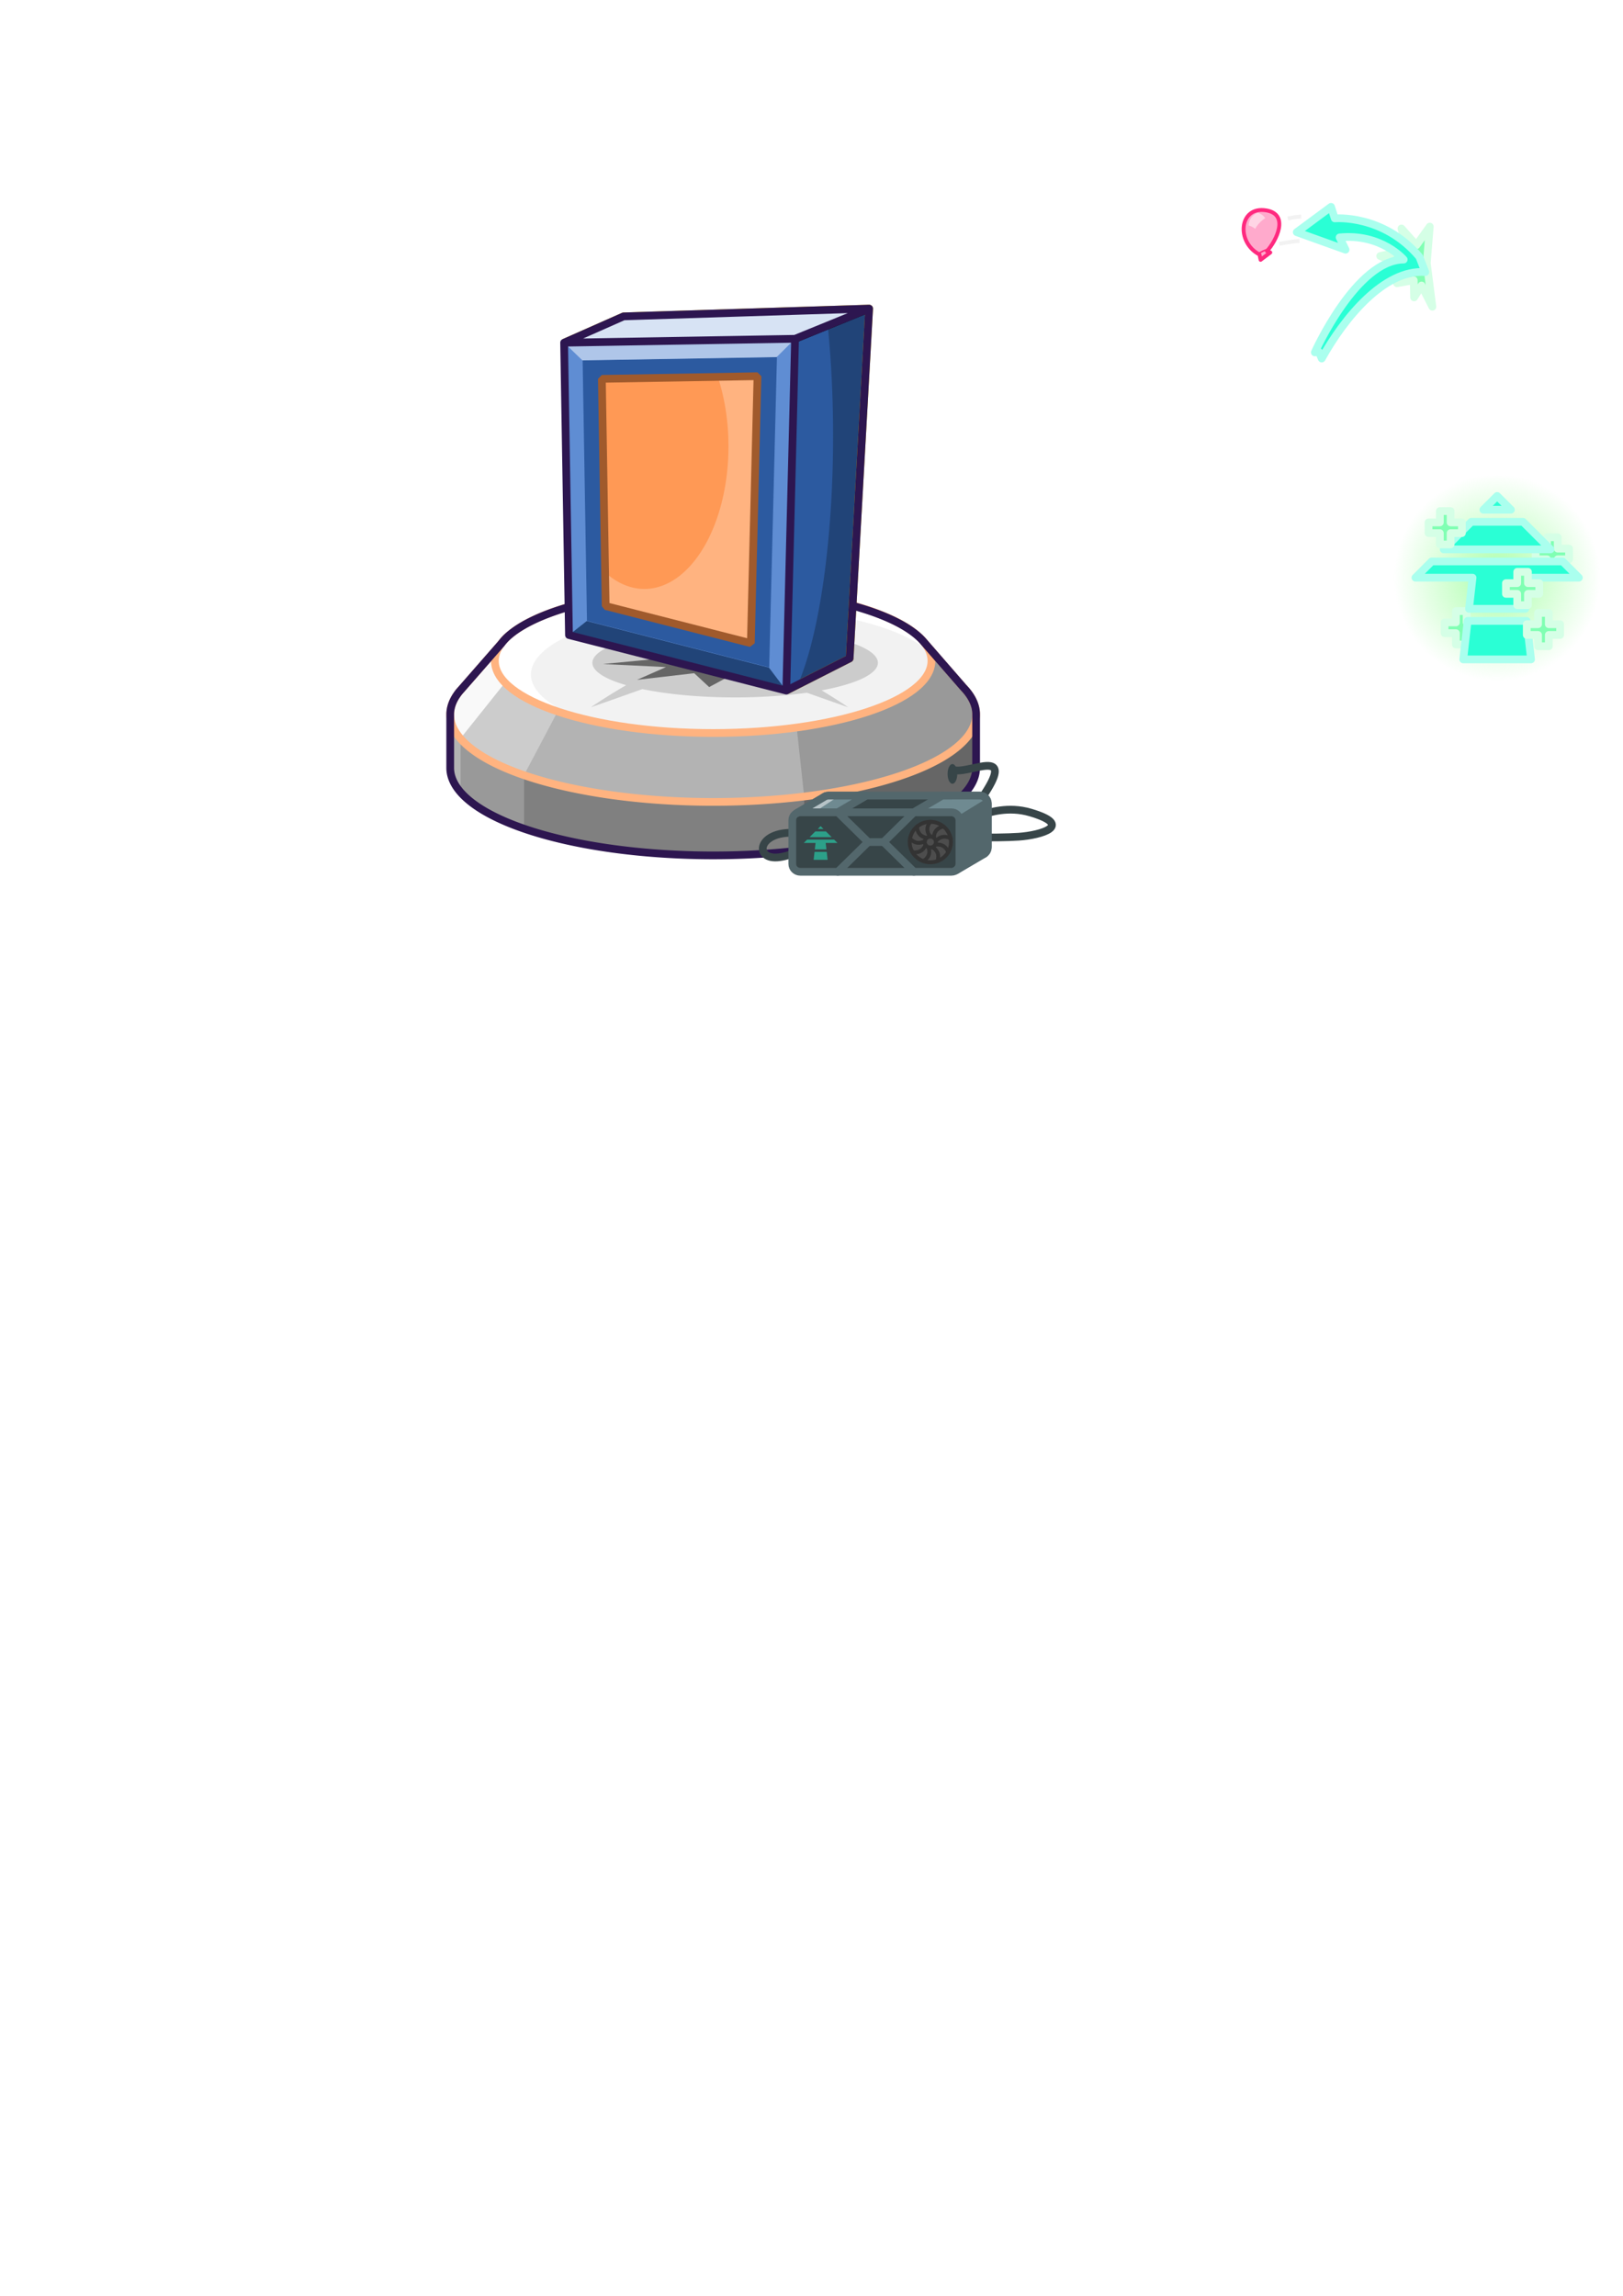 <?xml version="1.0" encoding="UTF-8" standalone="no"?>
<!-- Created with Inkscape (http://www.inkscape.org/) -->

<svg
   width="210mm"
   height="297mm"
   viewBox="0 0 210 297"
   version="1.1"
   id="svg5"
   sodipodi:docname="WallFactory-020.svg"
   inkscape:version="1.1 (c68e22c387, 2021-05-23)"
   xmlns:inkscape="http://www.inkscape.org/namespaces/inkscape"
   xmlns:sodipodi="http://sodipodi.sourceforge.net/DTD/sodipodi-0.dtd"
   xmlns:xlink="http://www.w3.org/1999/xlink"
   xmlns="http://www.w3.org/2000/svg"
   xmlns:svg="http://www.w3.org/2000/svg">
  <sodipodi:namedview
     id="namedview7"
     pagecolor="#ffffff"
     bordercolor="#666666"
     borderopacity="1.0"
     inkscape:pageshadow="2"
     inkscape:pageopacity="0.0"
     inkscape:pagecheckerboard="0"
     inkscape:document-units="mm"
     showgrid="false"
     inkscape:snap-smooth-nodes="true"
     inkscape:object-paths="true"
     inkscape:snap-global="false"
     inkscape:zoom="1.3719136"
     inkscape:cx="412.19797"
     inkscape:cy="168.0135"
     inkscape:window-width="1920"
     inkscape:window-height="951"
     inkscape:window-x="-8"
     inkscape:window-y="-8"
     inkscape:window-maximized="1"
     inkscape:current-layer="layer1"
     inkscape:snap-center="true"
     inkscape:snap-object-midpoints="false" />
  <defs
     id="defs2">
    <linearGradient
       inkscape:collect="always"
       id="linearGradient17245">
      <stop
         style="stop-color:#aaffaa;stop-opacity:1;"
         offset="0"
         id="stop17241" />
      <stop
         style="stop-color:#aaffaa;stop-opacity:0;"
         offset="1"
         id="stop17243" />
    </linearGradient>
    <inkscape:path-effect
       effect="taper_stroke"
       id="path-effect2362"
       is_visible="true"
       lpeversion="1"
       stroke_width="1.9"
       attach_start="0.5"
       end_offset="0.5"
       start_smoothing="0.5"
       end_smoothing="0.5"
       jointype="extrapolated"
       start_shape="center"
       end_shape="center"
       miter_limit="100" />
    <radialGradient
       inkscape:collect="always"
       xlink:href="#linearGradient17245"
       id="radialGradient17247"
       cx="193.717"
       cy="74.731"
       fx="193.717"
       fy="74.731"
       r="13.364"
       gradientUnits="userSpaceOnUse" />
  </defs>
  <g
     inkscape:label="Layer 1"
     inkscape:groupmode="layer"
     id="layer1">
    <path
       style="fill:#80ffb3;fill-opacity:1;stroke:#d5ffe6;stroke-width:1;stroke-linecap:butt;stroke-linejoin:round;stroke-miterlimit:4;stroke-dasharray:none;stroke-opacity:1;paint-order:stroke markers fill"
       d="m 184.998,29.314 -0.386,4.725 0.723,5.641 -1.398,-2.748 -0.964,1.543 -0.048,-2.218 -2.17,0.386 1.543,-1.929 -3.712,-1.591 3.52,-0.771 -0.771,-2.796 1.929,2.17 z"
       id="path21403" />
    <circle
       style="fill:url(#radialGradient17247);stroke:none;stroke-width:1;stroke-linecap:round;stroke-linejoin:round;stroke-miterlimit:4;stroke-dasharray:none;paint-order:stroke markers fill;fill-opacity:1"
       id="path16780"
       cx="193.717"
       cy="74.731"
       r="13.364" />
    <path
       id="ellipse1587"
       style="fill:#808080;stroke:none;stroke-width:1;stroke-linecap:round;stroke-linejoin:round"
       d="m 92.277,88.007 a 34.024,11.326 0 0 0 -26.935,4.408 h -7.089 v 6.918 A 34.024,11.326 0 0 0 92.277,110.659 34.024,11.326 0 0 0 126.301,99.333 v -6.918 h -7.089 a 34.024,11.326 0 0 0 -26.935,-4.408 z" />
    <path
       id="path8609"
       style="font-variation-settings:normal;opacity:1;vector-effect:none;fill:#666666;fill-opacity:1;stroke:none;stroke-width:1;stroke-linecap:butt;stroke-linejoin:miter;stroke-miterlimit:4;stroke-dasharray:none;stroke-dashoffset:0;stroke-opacity:1;-inkscape-stroke:none;stop-color:#000000;stop-opacity:1"
       d="m 107.81,89.268 -4.725,4.847 0.966,8.925 v 6.915 a 34.024,11.326 0 0 0 22.25,-10.623 v -6.918 h -7.089 A 34.024,11.326 0 0 0 107.81,89.268 Z" />
    <path
       id="path3977"
       style="font-variation-settings:normal;opacity:1;vector-effect:none;fill:#999999;fill-opacity:1;stroke:none;stroke-width:1;stroke-linecap:butt;stroke-linejoin:miter;stroke-miterlimit:4;stroke-dasharray:none;stroke-dashoffset:0;stroke-opacity:1;-inkscape-stroke:none;stop-color:#000000;stop-opacity:1"
       d="m 66.086,92.129 a 34.024,11.326 0 0 0 -0.743,0.286 h -7.089 v 6.918 a 34.024,11.326 0 0 0 9.558,7.844 v -6.918 z" />
    <path
       id="path3767"
       style="font-variation-settings:normal;opacity:1;vector-effect:none;fill:#b3b3b3;fill-opacity:1;stroke:none;stroke-width:1;stroke-linecap:butt;stroke-linejoin:miter;stroke-miterlimit:4;stroke-dasharray:none;stroke-dashoffset:0;stroke-opacity:1;-inkscape-stroke:none;stop-color:#000000;stop-opacity:1"
       d="m 58.254,92.415 v 6.918 a 34.024,11.326 0 0 0 1.346,3.092 v -6.918 l 0.223,-3.092 z" />
    <path
       id="ellipse1585"
       style="fill:#b3b3b3;stroke:none;stroke-width:1;stroke-linecap:round;stroke-linejoin:round"
       d="m 92.277,81.089 a 34.024,11.326 0 0 0 -17.008,1.517 l -9.746,-0.099 -5.899,6.745 a 34.024,11.326 0 0 0 -0.246,0.281 l -0.048,0.055 h 0.009 a 34.024,11.326 0 0 0 -1.087,2.827 34.024,11.326 0 0 0 34.024,11.326 34.024,11.326 0 0 0 34.024,-11.326 34.024,11.326 0 0 0 -1.08,-2.827 h 0.002 l -0.022,-0.025 a 34.024,11.326 0 0 0 -0.54,-0.621 l -5.123,-5.885 -8.488,-0.086 A 34.024,11.326 0 0 0 92.278,81.089 Z" />
    <path
       id="path8691"
       style="font-variation-settings:normal;opacity:1;vector-effect:none;fill:#999999;fill-opacity:1;stroke:none;stroke-width:1;stroke-linecap:butt;stroke-linejoin:miter;stroke-miterlimit:4;stroke-dasharray:none;stroke-dashoffset:0;stroke-opacity:1;-inkscape-stroke:none;stop-color:#000000;stop-opacity:1"
       d="m 113.921,82.999 -10.835,11.116 0.966,8.923 a 34.024,11.326 0 0 0 22.25,-10.623 34.024,11.326 0 0 0 -1.08,-2.827 h 0.002 l -0.022,-0.025 a 34.024,11.326 0 0 0 -0.54,-0.621 l -5.123,-5.885 z" />
    <path
       id="path3408"
       style="font-variation-settings:normal;opacity:1;vector-effect:none;fill:#cccccc;fill-opacity:1;stroke:none;stroke-width:1;stroke-linecap:butt;stroke-linejoin:miter;stroke-miterlimit:4;stroke-dasharray:none;stroke-dashoffset:0;stroke-opacity:1;-inkscape-stroke:none;stop-color:#000000;stop-opacity:1"
       d="m 77.323,82.258 a 34.024,11.326 0 0 0 -2.053,0.348 l -9.746,-0.099 -5.899,6.745 a 34.024,11.326 0 0 0 -0.246,0.281 l -0.048,0.055 h 0.009 a 34.024,11.326 0 0 0 -1.087,2.827 34.024,11.326 0 0 0 9.558,7.844 z" />
    <path
       id="path3262"
       style="fill:#f9f9f9;stroke:none;stroke-width:1;stroke-linecap:round;stroke-linejoin:round"
       d="m 65.524,82.506 -5.899,6.745 a 34.024,11.326 0 0 0 -0.246,0.281 l -0.048,0.055 h 0.009 a 34.024,11.326 0 0 0 -1.087,2.827 34.024,11.326 0 0 0 1.346,3.092 l 9.861,-12.344 -0.474,-0.622 z" />
    <path
       id="path3355"
       style="fill:none;stroke:#ffb380;stroke-width:1;stroke-linecap:round;stroke-linejoin:round"
       d="m 92.277,81.089 a 34.024,11.326 0 0 0 -17.008,1.517 l -9.746,-0.099 -5.899,6.745 a 34.024,11.326 0 0 0 -0.246,0.281 l -0.048,0.055 h 0.009 a 34.024,11.326 0 0 0 -1.087,2.827 34.024,11.326 0 0 0 34.024,11.326 34.024,11.326 0 0 0 34.024,-11.326 34.024,11.326 0 0 0 -1.08,-2.827 h 0.002 l -0.022,-0.025 a 34.024,11.326 0 0 0 -0.54,-0.621 l -5.123,-5.885 -8.488,-0.086 A 34.024,11.326 0 0 0 92.278,81.089 Z" />
    <ellipse
       style="fill:#ffffff;stroke:none;stroke-width:1;stroke-linecap:round;stroke-linejoin:round"
       id="path1503"
       cx="92.277"
       cy="85.497"
       rx="28.244"
       ry="9.329" />
    <path
       id="path3026"
       style="fill:#f2f2f2;stroke:none;stroke-width:1;stroke-linecap:round;stroke-linejoin:round"
       d="m 74.937,92.858 a 28.244,9.329 0 0 0 0.146,0.04 28.244,9.329 0 0 0 1.503,0.355 28.244,9.329 0 0 0 1.569,0.323 28.244,9.329 0 0 0 1.631,0.288 28.244,9.329 0 0 0 1.683,0.251 28.244,9.329 0 0 0 1.73,0.216 28.244,9.329 0 0 0 1.769,0.177 28.244,9.329 0 0 0 1.799,0.138 28.244,9.329 0 0 0 1.824,0.099 28.244,9.329 0 0 0 1.839,0.06 28.244,9.329 0 0 0 1.847,0.02 28.244,9.329 0 0 0 1.847,-0.02 28.244,9.329 0 0 0 1.839,-0.06 28.244,9.329 0 0 0 1.823,-0.099 28.244,9.329 0 0 0 1.8,-0.138 28.244,9.329 0 0 0 1.768,-0.177 28.244,9.329 0 0 0 1.73,-0.216 28.244,9.329 0 0 0 1.684,-0.251 28.244,9.329 0 0 0 1.63,-0.288 28.244,9.329 0 0 0 1.57,-0.323 28.244,9.329 0 0 0 1.502,-0.355 28.244,9.329 0 0 0 1.428,-0.387 28.244,9.329 0 0 0 1.349,-0.418 28.244,9.329 0 0 0 1.264,-0.445 28.244,9.329 0 0 0 1.172,-0.472 28.244,9.329 0 0 0 1.076,-0.496 28.244,9.329 0 0 0 0.976,-0.519 28.244,9.329 0 0 0 0.872,-0.538 28.244,9.329 0 0 0 0.763,-0.556 28.244,9.329 0 0 0 0.651,-0.571 28.244,9.329 0 0 0 0.537,-0.584 28.244,9.329 0 0 0 0.42,-0.595 28.244,9.329 0 0 0 0.301,-0.603 28.244,9.329 0 0 0 0.181,-0.607 28.244,9.329 0 0 0 0.06,-0.61 28.244,9.329 0 0 0 -0.007,-0.206 28.244,9.329 0 0 0 -0.021,-0.207 28.244,9.329 0 0 0 -0.035,-0.206 28.244,9.329 0 0 0 -0.048,-0.205 28.244,9.329 0 0 0 -0.062,-0.205 28.244,9.329 0 0 0 -0.014,-0.039 26.542,8.699 0 0 0 -6.9e-4,-6.92e-4 26.542,8.699 0 0 0 -25.093,-5.865 26.542,8.699 0 0 0 -26.542,8.699 26.542,8.699 0 0 0 6.239,5.596 z" />
    <path
       id="path2111"
       style="fill:#cccccc;stroke:none;stroke-width:1;stroke-linecap:round;stroke-linejoin:round"
       d="m 76.46,79.019 c 0,0 3.316,1.348 7.813,3.108 a 18.472,4.475 0 0 0 -7.624,3.619 18.472,4.475 0 0 0 4.368,2.888 c -2.79,1.629 -4.557,2.86 -4.557,2.86 0,0 2.776,-0.963 6.654,-2.348 a 18.472,4.475 0 0 0 12.007,1.076 18.472,4.475 0 0 0 9.283,-0.607 c 3.189,1.134 5.337,1.879 5.337,1.879 0,0 -1.303,-0.906 -3.426,-2.188 a 18.472,4.475 0 0 0 7.277,-3.559 18.472,4.475 0 0 0 -10.579,-4.046 c 3.918,-1.541 6.727,-2.681 6.727,-2.681 0,0 -5.401,0.568 -11.759,2.307 a 18.472,4.475 0 0 0 -2.861,-0.054 18.472,4.475 0 0 0 -6.171,0.258 C 82.281,79.631 76.46,79.019 76.46,79.019 Z" />
    <path
       id="path7717"
       style="fill:#666666;stroke:none;stroke-width:1;stroke-linecap:round;stroke-linejoin:round"
       inkscape:transform-center-x="0.20277074"
       inkscape:transform-center-y="0.055365081"
       d="m 107.432,86.411 -8.331,0.11 2.531,1.756 -6.701,-1.099 -3.173,1.705 -1.935,-1.793 -7.392,0.855 3.736,-1.648 -8.152,-0.394 7.659,-0.732 -5.098,-1.459 7.998,0.526 0.342,-1.842 4.595,1.539 5.622,-1.362 -0.958,1.831 8.271,-0.245 -6.063,1.267 z" />
    <ellipse
       style="fill:none;stroke:#ffb380;stroke-width:1;stroke-linecap:round;stroke-linejoin:round"
       id="ellipse3029"
       cx="92.277"
       cy="85.497"
       rx="28.244"
       ry="9.329" />
    <path
       style="font-variation-settings:normal;opacity:1;vector-effect:none;fill:#214478;fill-opacity:1;stroke:#d4aa00;stroke-width:1;stroke-linecap:butt;stroke-linejoin:round;stroke-miterlimit:4;stroke-dasharray:none;stroke-dashoffset:0;stroke-opacity:1;-inkscape-stroke:none;stop-color:#000000;stop-opacity:1"
       d="m 72.992,44.334 7.691,-3.404 31.774,-1.009 -2.522,45.258 -8.196,4.16"
       id="path859"
       sodipodi:nodetypes="ccccc" />
    <path
       id="path7304"
       style="font-variation-settings:normal;opacity:1;vector-effect:none;fill:#2c5aa0;fill-opacity:1;stroke:none;stroke-width:1;stroke-linecap:butt;stroke-linejoin:round;stroke-miterlimit:4;stroke-dasharray:none;stroke-dashoffset:0;stroke-opacity:1;-inkscape-stroke:none;stop-color:#000000;stop-opacity:1"
       d="m 106.88,40.099 -16.008,0.508 a 8.889,36.875 0 0 0 -0.857,15.767 8.889,36.875 0 0 0 0.882,15.99 l 10.845,16.977 1.481,-0.752 a 8.889,36.875 0 0 0 4.571,-32.215 8.889,36.875 0 0 0 -0.913,-16.275 z" />
    <path
       style="font-variation-settings:normal;opacity:1;vector-effect:none;fill:#5f8dd3;fill-opacity:1;stroke:none;stroke-width:1;stroke-linecap:butt;stroke-linejoin:round;stroke-miterlimit:4;stroke-dasharray:none;stroke-dashoffset:0;stroke-opacity:1;-inkscape-stroke:none;stop-color:#000000;stop-opacity:1"
       d="m 72.992,44.334 0.63,37.82 28.118,7.186 1.135,-45.51 z"
       id="path857" />
    <path
       style="font-variation-settings:normal;opacity:1;vector-effect:none;fill:none;fill-opacity:1;stroke:#000000;stroke-width:1;stroke-linecap:butt;stroke-linejoin:round;stroke-miterlimit:4;stroke-dasharray:none;stroke-dashoffset:0;stroke-opacity:1;-inkscape-stroke:none;stop-color:#000000;stop-opacity:1"
       d="m 102.875,43.83 9.583,-3.908"
       id="path1313" />
    <path
       id="path4647"
       style="font-variation-settings:normal;opacity:1;vector-effect:none;fill:#2c5aa0;fill-opacity:1;stroke:none;stroke-width:0.765;stroke-linecap:butt;stroke-linejoin:round;stroke-miterlimit:4;stroke-dasharray:none;stroke-dashoffset:0;stroke-opacity:1;-inkscape-stroke:none;stop-color:#000000;stop-opacity:1"
       sodipodi:type="inkscape:offset"
       inkscape:radius="-1.7786216"
       inkscape:original="M 92.378906 42.910156 L 69.525391 43.296875 L 70.007812 72.224609 L 91.509766 77.720703 L 92.378906 42.910156 z "
       d="m 90.555,44.721 -19.221,0.324 0.43,25.793 18.025,4.607 z"
       transform="matrix(1.308,0,0,1.307,-17.918,-12.271)" />
    <path
       id="path1395"
       style="font-variation-settings:normal;opacity:1;vector-effect:none;fill:#ff9955;fill-opacity:1;stroke:none;stroke-width:0.765;stroke-linecap:butt;stroke-linejoin:round;stroke-miterlimit:4;stroke-dasharray:none;stroke-dashoffset:0;stroke-opacity:1;-inkscape-stroke:none;stop-color:#000000;stop-opacity:1"
       sodipodi:type="inkscape:offset"
       inkscape:radius="-3.6512344"
       inkscape:original="M 92.378906 42.910156 L 69.525391 43.296875 L 70.007812 72.224609 L 91.509766 77.720703 L 92.378906 42.910156 z "
       d="m 88.633,46.625 -15.396,0.262 0.375,22.49 14.363,3.672 z"
       transform="matrix(1.308,0,0,1.307,-17.918,-12.271)" />
    <path
       id="path4569"
       style="font-variation-settings:normal;opacity:1;vector-effect:none;fill:#ffb380;fill-opacity:1;stroke:none;stroke-width:1;stroke-linecap:butt;stroke-linejoin:round;stroke-miterlimit:4;stroke-dasharray:none;stroke-dashoffset:0;stroke-opacity:1;-inkscape-stroke:none;stop-color:#000000;stop-opacity:1"
       d="m 97.977,48.686 -5.092,0.086 a 10.885,18.45 0 0 1 1.373,8.969 10.885,18.45 0 0 1 -10.885,18.45 10.885,18.45 0 0 1 -5.111,-2.167 l 0.074,4.408 18.781,4.8 z" />
    <path
       id="path4609"
       style="font-variation-settings:normal;opacity:1;vector-effect:none;fill:none;fill-opacity:1;stroke:#a05a2c;stroke-width:0.765;stroke-linecap:butt;stroke-linejoin:bevel;stroke-miterlimit:4;stroke-dasharray:none;stroke-dashoffset:0;stroke-opacity:1;-inkscape-stroke:none;stop-color:#000000;stop-opacity:1"
       sodipodi:type="inkscape:offset"
       inkscape:radius="-3.6512344"
       inkscape:original="M 92.378906 42.910156 L 69.525391 43.296875 L 70.007812 72.224609 L 91.509766 77.720703 L 92.378906 42.910156 z "
       d="m 88.633,46.625 -15.396,0.262 0.375,22.49 14.363,3.672 z"
       transform="matrix(1.308,0,0,1.307,-17.918,-12.271)" />
    <path
       style="font-variation-settings:normal;opacity:1;vector-effect:none;fill:#afc6e9;fill-opacity:1;stroke:none;stroke-width:1;stroke-linecap:butt;stroke-linejoin:miter;stroke-miterlimit:4;stroke-dasharray:none;stroke-dashoffset:0;stroke-opacity:1;-inkscape-stroke:none;stop-color:#000000;stop-opacity:1"
       d="m 72.992,44.334 2.365,2.286 25.133,-0.424 2.385,-2.366 z"
       id="path4836" />
    <path
       style="font-variation-settings:normal;opacity:1;vector-effect:none;fill:#214478;fill-opacity:1;stroke:none;stroke-width:1;stroke-linecap:butt;stroke-linejoin:miter;stroke-miterlimit:4;stroke-dasharray:none;stroke-dashoffset:0;stroke-opacity:1;-inkscape-stroke:none;stop-color:#000000;stop-opacity:1"
       d="M 75.919,80.341 73.622,82.154 101.74,89.34 99.489,86.364 Z"
       id="path5037" />
    <path
       style="font-variation-settings:normal;opacity:1;vector-effect:none;fill:#d7e3f4;fill-opacity:1;stroke:none;stroke-width:1;stroke-linecap:butt;stroke-linejoin:miter;stroke-miterlimit:4;stroke-dasharray:none;stroke-dashoffset:0;stroke-opacity:1;-inkscape-stroke:none;stop-color:#000000;stop-opacity:1"
       d="m 72.992,44.334 c 7.691,-3.404 7.691,-3.404 7.691,-3.404 l 31.774,-1.009 -9.583,3.908 z"
       id="path6247" />
    <path
       id="path7565"
       style="font-variation-settings:normal;opacity:1;vector-effect:none;fill:none;fill-opacity:1;stroke:#2d1650;stroke-width:1;stroke-linecap:butt;stroke-linejoin:round;stroke-miterlimit:4;stroke-dasharray:none;stroke-dashoffset:0;stroke-opacity:1;-inkscape-stroke:none;stop-color:#000000;stop-opacity:1"
       d="m 72.992,44.334 c 7.691,-3.404 7.691,-3.404 7.691,-3.404 l 31.774,-1.009 -9.583,3.908 z m 0,0 7.691,-3.404 31.774,-1.009 -2.522,45.258 -8.196,4.16 m 10.718,-49.418 -31.774,1.008 -7.692,3.404 0.57,34.198 a 28.244,9.329 0 0 0 -8.038,3.974 h -6.74e-4 l -0.013,0.015 a 28.244,9.329 0 0 0 -0.62,0.709 l -5.266,6.022 a 34.024,11.326 0 0 0 -0.246,0.281 l -0.048,0.055 h 0.009 a 34.024,11.326 0 0 0 -1.087,2.827 v 6.918 A 34.024,11.326 0 0 0 92.277,110.659 34.024,11.326 0 0 0 126.301,99.333 v -6.918 a 34.024,11.326 0 0 0 -1.08,-2.827 h 0.003 l -0.022,-0.025 a 34.024,11.326 0 0 0 -0.54,-0.621 l -5.123,-5.885 a 28.244,9.329 0 0 0 -9.222,-4.696 z m -39.466,4.412 0.63,37.82 28.118,7.186 1.135,-45.51 z" />
    <path
       style="fill:none;stroke:#374548;stroke-width:1;stroke-linecap:round;stroke-linejoin:round;stroke-miterlimit:4;stroke-dasharray:none"
       d="m 103.516,107.807 c -5.496,-0.675 -6.171,3.568 -2.652,3.086 3.52,-0.482 4.918,-3.568 13.404,-3.038 8.486,0.53 14.705,0.579 17.55,0.386 2.845,-0.193 7.232,-1.446 1.495,-3.134 -5.737,-1.688 -9.691,3.375 -5.882,-2.459 3.809,-5.834 -1.736,-2.7 -3.809,-2.989"
       id="path14498" />
    <g
       id="g14463"
       transform="translate(-48.47,9.412)">
      <path
         style="fill:#374548;stroke:none;stroke-width:1;stroke-linecap:round;stroke-linejoin:round;stroke-miterlimit:4;stroke-dasharray:none"
         d="m 156.876,95.671 9.846,-4.1e-5 3.665,-2.159 h -9.846 z"
         id="path12936" />
      <path
         id="rect10107"
         style="fill:none;stroke:#53676c;stroke-width:1;stroke-linecap:round;stroke-linejoin:round"
         d="m 155.689,93.512 h 19.55 c 0.576,0 1.039,0.455 1.039,1.02 v 5.657 c 0,0.565 -0.463,1.02 -1.039,1.02 h -19.55 c -0.576,0 -1.039,-0.455 -1.039,-1.02 v -5.657 c 0,-0.565 0.463,-1.02 1.039,-1.02 z" />
      <rect
         style="fill:#374548;stroke:none;stroke-width:1;stroke-linecap:round;stroke-linejoin:round;stroke-miterlimit:4;stroke-dasharray:none"
         id="rect11184"
         width="21.628"
         height="7.698"
         x="150.985"
         y="95.671"
         ry="1.02" />
      <path
         id="rect9867"
         style="fill:none;stroke:#53676c;stroke-width:1;stroke-linecap:round;stroke-linejoin:round"
         d="m 152.024,95.671 h 19.55 c 0.576,0 1.039,0.455 1.039,1.02 v 5.657 c 0,0.565 -0.463,1.02 -1.039,1.02 h -19.55 c -0.576,0 -1.039,-0.455 -1.039,-1.02 v -5.657 c 0,-0.565 0.463,-1.02 1.039,-1.02 z" />
      <path
         style="fill:none;stroke:#53676c;stroke-width:1;stroke-linecap:round;stroke-linejoin:round;stroke-miterlimit:4;stroke-dasharray:none"
         d="m 160.795,99.52 h 2.007"
         id="path10304" />
      <path
         style="fill:none;stroke:#53676c;stroke-width:1;stroke-linecap:round;stroke-linejoin:round;stroke-miterlimit:4;stroke-dasharray:none"
         d="m 160.795,99.52 -3.919,-3.849"
         id="path10419" />
      <path
         style="fill:none;stroke:#53676c;stroke-width:1;stroke-linecap:round;stroke-linejoin:round;stroke-miterlimit:4;stroke-dasharray:none"
         d="m 162.802,99.52 3.919,-3.849"
         id="path10421" />
      <path
         style="fill:none;stroke:#53676c;stroke-width:1;stroke-linecap:round;stroke-linejoin:round;stroke-miterlimit:4;stroke-dasharray:none"
         d="m 160.795,99.52 -3.919,3.849"
         id="path10423" />
      <path
         style="fill:none;stroke:#53676c;stroke-width:1;stroke-linecap:round;stroke-linejoin:round;stroke-miterlimit:4;stroke-dasharray:none"
         d="m 162.802,99.52 3.919,3.849"
         id="path10425" />
      <ellipse
         style="fill:#4d4d4d;stroke:#333333;stroke-width:0.5;stroke-linecap:round;stroke-linejoin:round;stroke-miterlimit:4;stroke-dasharray:none"
         id="path10531"
         cx="168.846"
         cy="99.52"
         rx="2.668"
         ry="2.62" />
      <ellipse
         style="fill:#4d4d4d;stroke:#333333;stroke-width:0.5;stroke-linecap:round;stroke-linejoin:round;stroke-miterlimit:4;stroke-dasharray:none"
         id="circle10613"
         cx="168.846"
         cy="99.52"
         rx="0.723"
         ry="0.71" />
      <path
         style="fill:#4d4d4d;stroke:#333333;stroke-width:0.5;stroke-linecap:round;stroke-linejoin:round;stroke-miterlimit:4;stroke-dasharray:none"
         d="m 168.846,98.81 c -0.873,-1.005 0,-1.91 0,-1.91"
         id="path10953"
         sodipodi:nodetypes="cc"
         inkscape:transform-center-x="0.19402802"
         inkscape:transform-center-y="-1.6651715" />
      <path
         style="fill:#4d4d4d;stroke:#333333;stroke-width:0.5;stroke-linecap:round;stroke-linejoin:round;stroke-miterlimit:4;stroke-dasharray:none"
         d="m 169.311,98.976 c -0.011,-1.321 1.25,-1.463 1.25,-1.463"
         id="path11168"
         sodipodi:nodetypes="cc"
         inkscape:transform-center-x="-1.0899153"
         inkscape:transform-center-y="-1.2755975" />
      <path
         style="fill:#4d4d4d;stroke:#333333;stroke-width:0.5;stroke-linecap:round;stroke-linejoin:round;stroke-miterlimit:4;stroke-dasharray:none"
         d="m 169.559,99.397 c 0.857,-1.019 1.915,-0.332 1.915,-0.332"
         id="path11170"
         sodipodi:nodetypes="cc"
         inkscape:transform-center-x="-1.6698992"
         inkscape:transform-center-y="-0.4025098" />
      <path
         style="fill:#4d4d4d;stroke:#333333;stroke-width:0.5;stroke-linecap:round;stroke-linejoin:round;stroke-miterlimit:4;stroke-dasharray:none"
         d="m 169.473,99.875 c 1.323,-0.24 1.684,0.955 1.684,0.955"
         id="path11172"
         sodipodi:nodetypes="cc"
         inkscape:transform-center-x="-1.4684892"
         inkscape:transform-center-y="0.81668148" />
      <path
         style="fill:#4d4d4d;stroke:#333333;stroke-width:0.5;stroke-linecap:round;stroke-linejoin:round;stroke-miterlimit:4;stroke-dasharray:none"
         d="m 169.094,100.187 c 1.171,0.652 0.665,1.795 0.665,1.795"
         id="path11174"
         sodipodi:nodetypes="cc"
         inkscape:transform-center-x="-0.63423263"
         inkscape:transform-center-y="1.564751" />
      <path
         style="fill:#4d4d4d;stroke:#333333;stroke-width:0.5;stroke-linecap:round;stroke-linejoin:round;stroke-miterlimit:4;stroke-dasharray:none"
         d="m 168.599,100.187 c 0.47,1.238 -0.665,1.795 -0.665,1.795"
         id="path11176"
         sodipodi:nodetypes="cc"
         inkscape:transform-center-x="0.52290905"
         inkscape:transform-center-y="1.564751" />
      <path
         style="fill:#4d4d4d;stroke:#333333;stroke-width:0.5;stroke-linecap:round;stroke-linejoin:round;stroke-miterlimit:4;stroke-dasharray:none"
         d="m 168.22,99.875 c -0.45,1.245 -1.684,0.955 -1.684,0.955"
         id="path11178"
         sodipodi:nodetypes="cc"
         inkscape:transform-center-x="1.4684908"
         inkscape:transform-center-y="0.84727508" />
      <path
         style="fill:#4d4d4d;stroke:#333333;stroke-width:0.5;stroke-linecap:round;stroke-linejoin:round;stroke-miterlimit:4;stroke-dasharray:none"
         d="m 168.134,99.397 c -1.16,0.67 -1.915,-0.332 -1.915,-0.332"
         id="path11180"
         sodipodi:nodetypes="cc"
         inkscape:transform-center-x="1.6699008"
         inkscape:transform-center-y="-0.17378445" />
      <path
         style="fill:#4d4d4d;stroke:#333333;stroke-width:0.5;stroke-linecap:round;stroke-linejoin:round;stroke-miterlimit:4;stroke-dasharray:none"
         d="m 168.381,98.976 c -1.327,-0.219 -1.25,-1.463 -1.25,-1.463"
         id="path11182"
         sodipodi:nodetypes="cc"
         inkscape:transform-center-x="1.0903613"
         inkscape:transform-center-y="-1.275599" />
      <path
         style="fill:#4d4d4d;stroke:#53676c;stroke-width:1;stroke-linecap:round;stroke-linejoin:round;stroke-miterlimit:4;stroke-dasharray:none"
         d="m 156.876,95.671 3.665,-2.159"
         id="path11349" />
      <path
         style="fill:#4d4d4d;stroke:#53676c;stroke-width:1;stroke-linecap:round;stroke-linejoin:round;stroke-miterlimit:4;stroke-dasharray:none"
         d="m 166.722,95.671 3.665,-2.159"
         id="path11511" />
      <path
         style="fill:#4d4d4d;stroke:#53676c;stroke-width:1;stroke-linecap:round;stroke-linejoin:round;stroke-miterlimit:4;stroke-dasharray:none"
         d="m 151.587,95.764 3.665,-2.159"
         id="path11936" />
      <path
         style="fill:#4d4d4d;stroke:#53676c;stroke-width:1;stroke-linecap:round;stroke-linejoin:round;stroke-miterlimit:4;stroke-dasharray:none"
         d="m 172.187,103.173 3.665,-2.159"
         id="path11938" />
      <path
         id="path12185"
         style="fill:#6f8a91;stroke:none;stroke-width:1;stroke-linecap:round;stroke-linejoin:round;stroke-miterlimit:4;stroke-dasharray:none"
         d="m 170.387,93.512 -3.665,2.159 h 4.852 c 0.576,0 1.039,0.455 1.039,1.02 v 5.657 c 0,0.339 -0.168,0.638 -0.426,0.823 l 3.6e-4,6.8e-4 3.511,-2.069 c 0.052,-0.025 0.102,-0.054 0.148,-0.087 l 0.006,-0.004 -7e-4,-3.5e-4 c 0.258,-0.185 0.426,-0.484 0.426,-0.824 v -5.657 c 0,-0.565 -0.463,-1.02 -1.039,-1.02 z" />
      <path
         id="path12528"
         style="fill:#6f8a91;stroke:none;stroke-width:1;stroke-linecap:round;stroke-linejoin:round;stroke-miterlimit:4;stroke-dasharray:none"
         d="m 155.689,93.512 c -0.155,0 -0.302,0.034 -0.434,0.093 l -0.003,-7.2e-4 -0.017,0.01 c -0.055,0.026 -0.108,0.057 -0.157,0.092 l -3.49,2.057 0.003,7.19e-4 c 0.132,-0.06 0.279,-0.093 0.434,-0.093 h 4.852 l 3.665,-2.159 z" />
      <path
         id="path13222"
         style="fill:#53676c;stroke:none;stroke-width:1;stroke-linecap:round;stroke-linejoin:round;stroke-miterlimit:4;stroke-dasharray:none"
         d="m 176.065,93.912 -3.617,2.226 c 0.105,0.159 0.165,0.349 0.165,0.553 v 5.657 c 0,0.339 -0.168,0.638 -0.426,0.823 l 3.7e-4,7.2e-4 3.511,-2.069 c 0.052,-0.025 0.102,-0.054 0.148,-0.087 l 0.005,-0.004 -3.7e-4,-3.6e-4 c 0.258,-0.185 0.426,-0.484 0.426,-0.824 v -5.657 c 0,-0.233 -0.08,-0.448 -0.213,-0.62 z" />
      <path
         id="path13507"
         style="fill:none;stroke:#53676c;stroke-width:1;stroke-linecap:round;stroke-linejoin:round;stroke-miterlimit:4;stroke-dasharray:none"
         d="m 170.387,93.512 -3.665,2.159 h 4.852 c 0.576,0 1.039,0.455 1.039,1.02 v 5.657 c 0,0.339 -0.168,0.638 -0.426,0.823 l 3.6e-4,6.8e-4 3.511,-2.069 c 0.052,-0.025 0.102,-0.054 0.148,-0.087 l 0.006,-0.004 -7e-4,-3.5e-4 c 0.258,-0.185 0.426,-0.484 0.426,-0.824 v -5.657 c 0,-0.565 -0.463,-1.02 -1.039,-1.02 z" />
      <path
         id="path13709"
         style="fill:#b7c4c8;stroke:none;stroke-width:1;stroke-linecap:round;stroke-linejoin:round;stroke-miterlimit:4;stroke-dasharray:none"
         d="m 155.689,93.512 c -0.155,0 -0.302,0.034 -0.434,0.093 l -0.003,-7.2e-4 -0.017,0.01 c -0.055,0.026 -0.108,0.057 -0.157,0.092 l -3.49,2.057 0.003,7.19e-4 c 0.132,-0.06 0.279,-0.093 0.434,-0.093 h 1.796 l 3.273,-2.159 z" />
      <path
         id="path13866"
         style="fill:none;stroke:#53676c;stroke-width:1;stroke-linecap:round;stroke-linejoin:round;stroke-miterlimit:4;stroke-dasharray:none"
         d="m 155.689,93.512 c -0.155,0 -0.302,0.034 -0.434,0.093 l -0.003,-7.2e-4 -0.017,0.01 c -0.055,0.026 -0.108,0.057 -0.157,0.092 l -3.49,2.057 0.003,7.19e-4 c 0.132,-0.06 0.279,-0.093 0.434,-0.093 h 4.852 l 3.665,-2.159 z" />
    </g>
    <ellipse
       style="fill:#374548;stroke:none;stroke-width:1;stroke-linecap:round;stroke-linejoin:round;stroke-miterlimit:4;stroke-dasharray:none"
       id="path14656"
       cx="123.236"
       cy="100.116"
       rx="0.627"
       ry="1.278" />
    <path
       id="path15002"
       style="fill:#2ca089;stroke:none;stroke-width:1;stroke-linecap:round;stroke-linejoin:round;stroke-miterlimit:4;stroke-dasharray:none"
       d="m 106.18,106.87 -0.368,0.368 h 0.736 z m -0.69,0.69 -0.736,0.736 h 2.853 l -0.736,-0.736 z m -1.058,1.058 -0.433,0.433 h 1.525 l -0.095,0.832 h 1.503 l -0.095,-0.832 h 1.525 l -0.433,-0.433 z m 0.96,1.587 -0.117,1.027 h 1.811 l -0.117,-1.027 z" />
    <path
       id="path16601"
       style="fill:#80ffb3;stroke:#d5ffe6;stroke-width:1;stroke-linecap:round;stroke-linejoin:round;stroke-miterlimit:4;stroke-dasharray:none;paint-order:stroke markers fill"
       d="m 188.383,79.058 v 1.464 h -1.464 v 1.386 h 1.464 v 1.464 h 1.386 V 81.907 h 1.464 v -1.386 h -1.464 v -1.464 z" />
    <path
       id="path16597"
       style="fill:#80ffb3;stroke:#d5ffe6;stroke-width:1;stroke-linecap:round;stroke-linejoin:round;stroke-miterlimit:4;stroke-dasharray:none;paint-order:stroke markers fill"
       d="m 200.167,69.507 v 1.464 h -1.464 v 1.386 h 1.464 v 1.464 h 1.386 v -1.464 h 1.464 v -1.386 h -1.464 v -1.464 z" />
    <path
       id="path16350"
       style="fill:#2affd5;stroke:#aaffee;stroke-width:1;stroke-linecap:round;stroke-linejoin:round;stroke-miterlimit:4;stroke-dasharray:none;paint-order:stroke markers fill"
       d="m 193.716,64.16 -1.783,1.783 h 3.565 z m -3.345,3.345 -3.565,3.565 h 13.821 l -3.565,-3.565 z m -5.128,5.128 -2.098,2.098 h 7.389 l -0.458,4.031 h 7.281 l -0.458,-4.031 h 7.391 l -2.098,-2.098 z m 4.652,7.692 -0.566,4.978 h 8.773 l -0.566,-4.978 z" />
    <path
       id="rect16446"
       style="fill:#80ffb3;stroke:#d5ffe6;stroke-width:1;stroke-linecap:round;stroke-linejoin:round;stroke-miterlimit:4;stroke-dasharray:none;paint-order:stroke markers fill"
       d="m 186.304,66.119 v 1.464 h -1.464 v 1.386 h 1.464 v 1.464 h 1.386 v -1.464 h 1.464 v -1.386 h -1.464 V 66.119 Z" />
    <path
       id="path16599"
       style="fill:#80ffb3;stroke:#d5ffe6;stroke-width:1;stroke-linecap:round;stroke-linejoin:round;stroke-miterlimit:4;stroke-dasharray:none;paint-order:stroke markers fill;fill-opacity:1;stroke-opacity:1"
       d="m 196.316,73.975 v 1.464 h -1.464 v 1.386 h 1.464 v 1.464 h 1.386 v -1.464 h 1.464 v -1.386 h -1.464 v -1.464 z" />
    <path
       id="path16603"
       style="fill:#80ffb3;stroke:#d5ffe6;stroke-width:1;stroke-linecap:round;stroke-linejoin:round;stroke-miterlimit:4;stroke-dasharray:none;paint-order:stroke markers fill"
       d="m 199.012,79.289 v 1.464 h -1.464 v 1.386 h 1.464 v 1.464 h 1.386 v -1.464 h 1.464 v -1.386 h -1.464 V 79.289 Z" />
    <path
       style="fill:#2affd5;fill-opacity:1;stroke:#aaffee;stroke-width:1;stroke-linecap:round;stroke-linejoin:round;stroke-miterlimit:4;stroke-dasharray:none;stroke-opacity:1;paint-order:stroke markers fill"
       d="m 170.667,45.538 0.35,0.844 c 2.893,-5.207 8.052,-11.571 13.404,-11.186 l -0.771,-1.977 c -4.677,-5.545 -10.945,-4.966 -10.945,-4.966 l -0.482,-1.495 -4.436,3.279 6.316,2.266 -0.771,-1.591 c 5.4,-0.53 8.293,2.869 8.293,2.869 -6.147,0.024 -11.499,12.005 -11.499,12.005 z"
       id="path17949"
       sodipodi:nodetypes="cccccccccccc" />
    <path
       style="fill:#ffaacc;fill-opacity:1;stroke:#ff2a7f;stroke-width:0.5;stroke-linecap:round;stroke-linejoin:round;stroke-miterlimit:4;stroke-dasharray:none;stroke-opacity:1;paint-order:normal"
       d="m 162.966,32.928 c -3.064,-1.582 -2.646,-6.296 0.859,-5.715 3.056,0.507 1.319,3.947 0.102,5.278 l 0.437,0.174 -1.256,0.95 z"
       id="path19851"
       sodipodi:nodetypes="cscccc" />
    <path
       style="fill:none;fill-opacity:1;stroke:#ff2a7f;stroke-width:0.2;stroke-linecap:round;stroke-linejoin:round;stroke-miterlimit:4;stroke-dasharray:none;stroke-opacity:1;paint-order:stroke markers fill"
       d="m 162.895,32.774 c 0.342,-0.221 0.714,-0.384 1.103,-0.515"
       id="path20420"
       sodipodi:nodetypes="cc" />
    <path
       style="fill:#ffd5e5;fill-opacity:1;stroke:none;stroke-width:0.2;stroke-linecap:round;stroke-linejoin:round;stroke-miterlimit:4;stroke-dasharray:none;stroke-opacity:1;paint-order:stroke markers fill"
       d="m 162.746,27.53 c -1.205,0.458 -1.181,1.639 -1.181,1.639 0.53,0.145 0.844,0.434 0.844,0.434 0.482,-0.916 1.302,-1.374 1.302,-1.374 -0.338,-0.554 -0.964,-0.699 -0.964,-0.699 z"
       id="path20771" />
    <path
       style="fill:none;fill-opacity:1;stroke:#f2f2f2;stroke-width:0.5;stroke-linecap:butt;stroke-linejoin:round;stroke-miterlimit:4;stroke-dasharray:none;stroke-opacity:1;paint-order:stroke markers fill"
       d="m 166.629,28.254 c 0.892,-0.193 1.736,-0.241 1.736,-0.241"
       id="path20970" />
    <path
       style="fill:none;fill-opacity:1;stroke:#f2f2f2;stroke-width:0.5;stroke-linecap:butt;stroke-linejoin:round;stroke-miterlimit:4;stroke-dasharray:none;stroke-opacity:1;paint-order:stroke markers fill"
       d="m 165.52,31.559 c 1.348,-0.311 2.622,-0.388 2.622,-0.388"
       id="path21314" />
  </g>
</svg>
